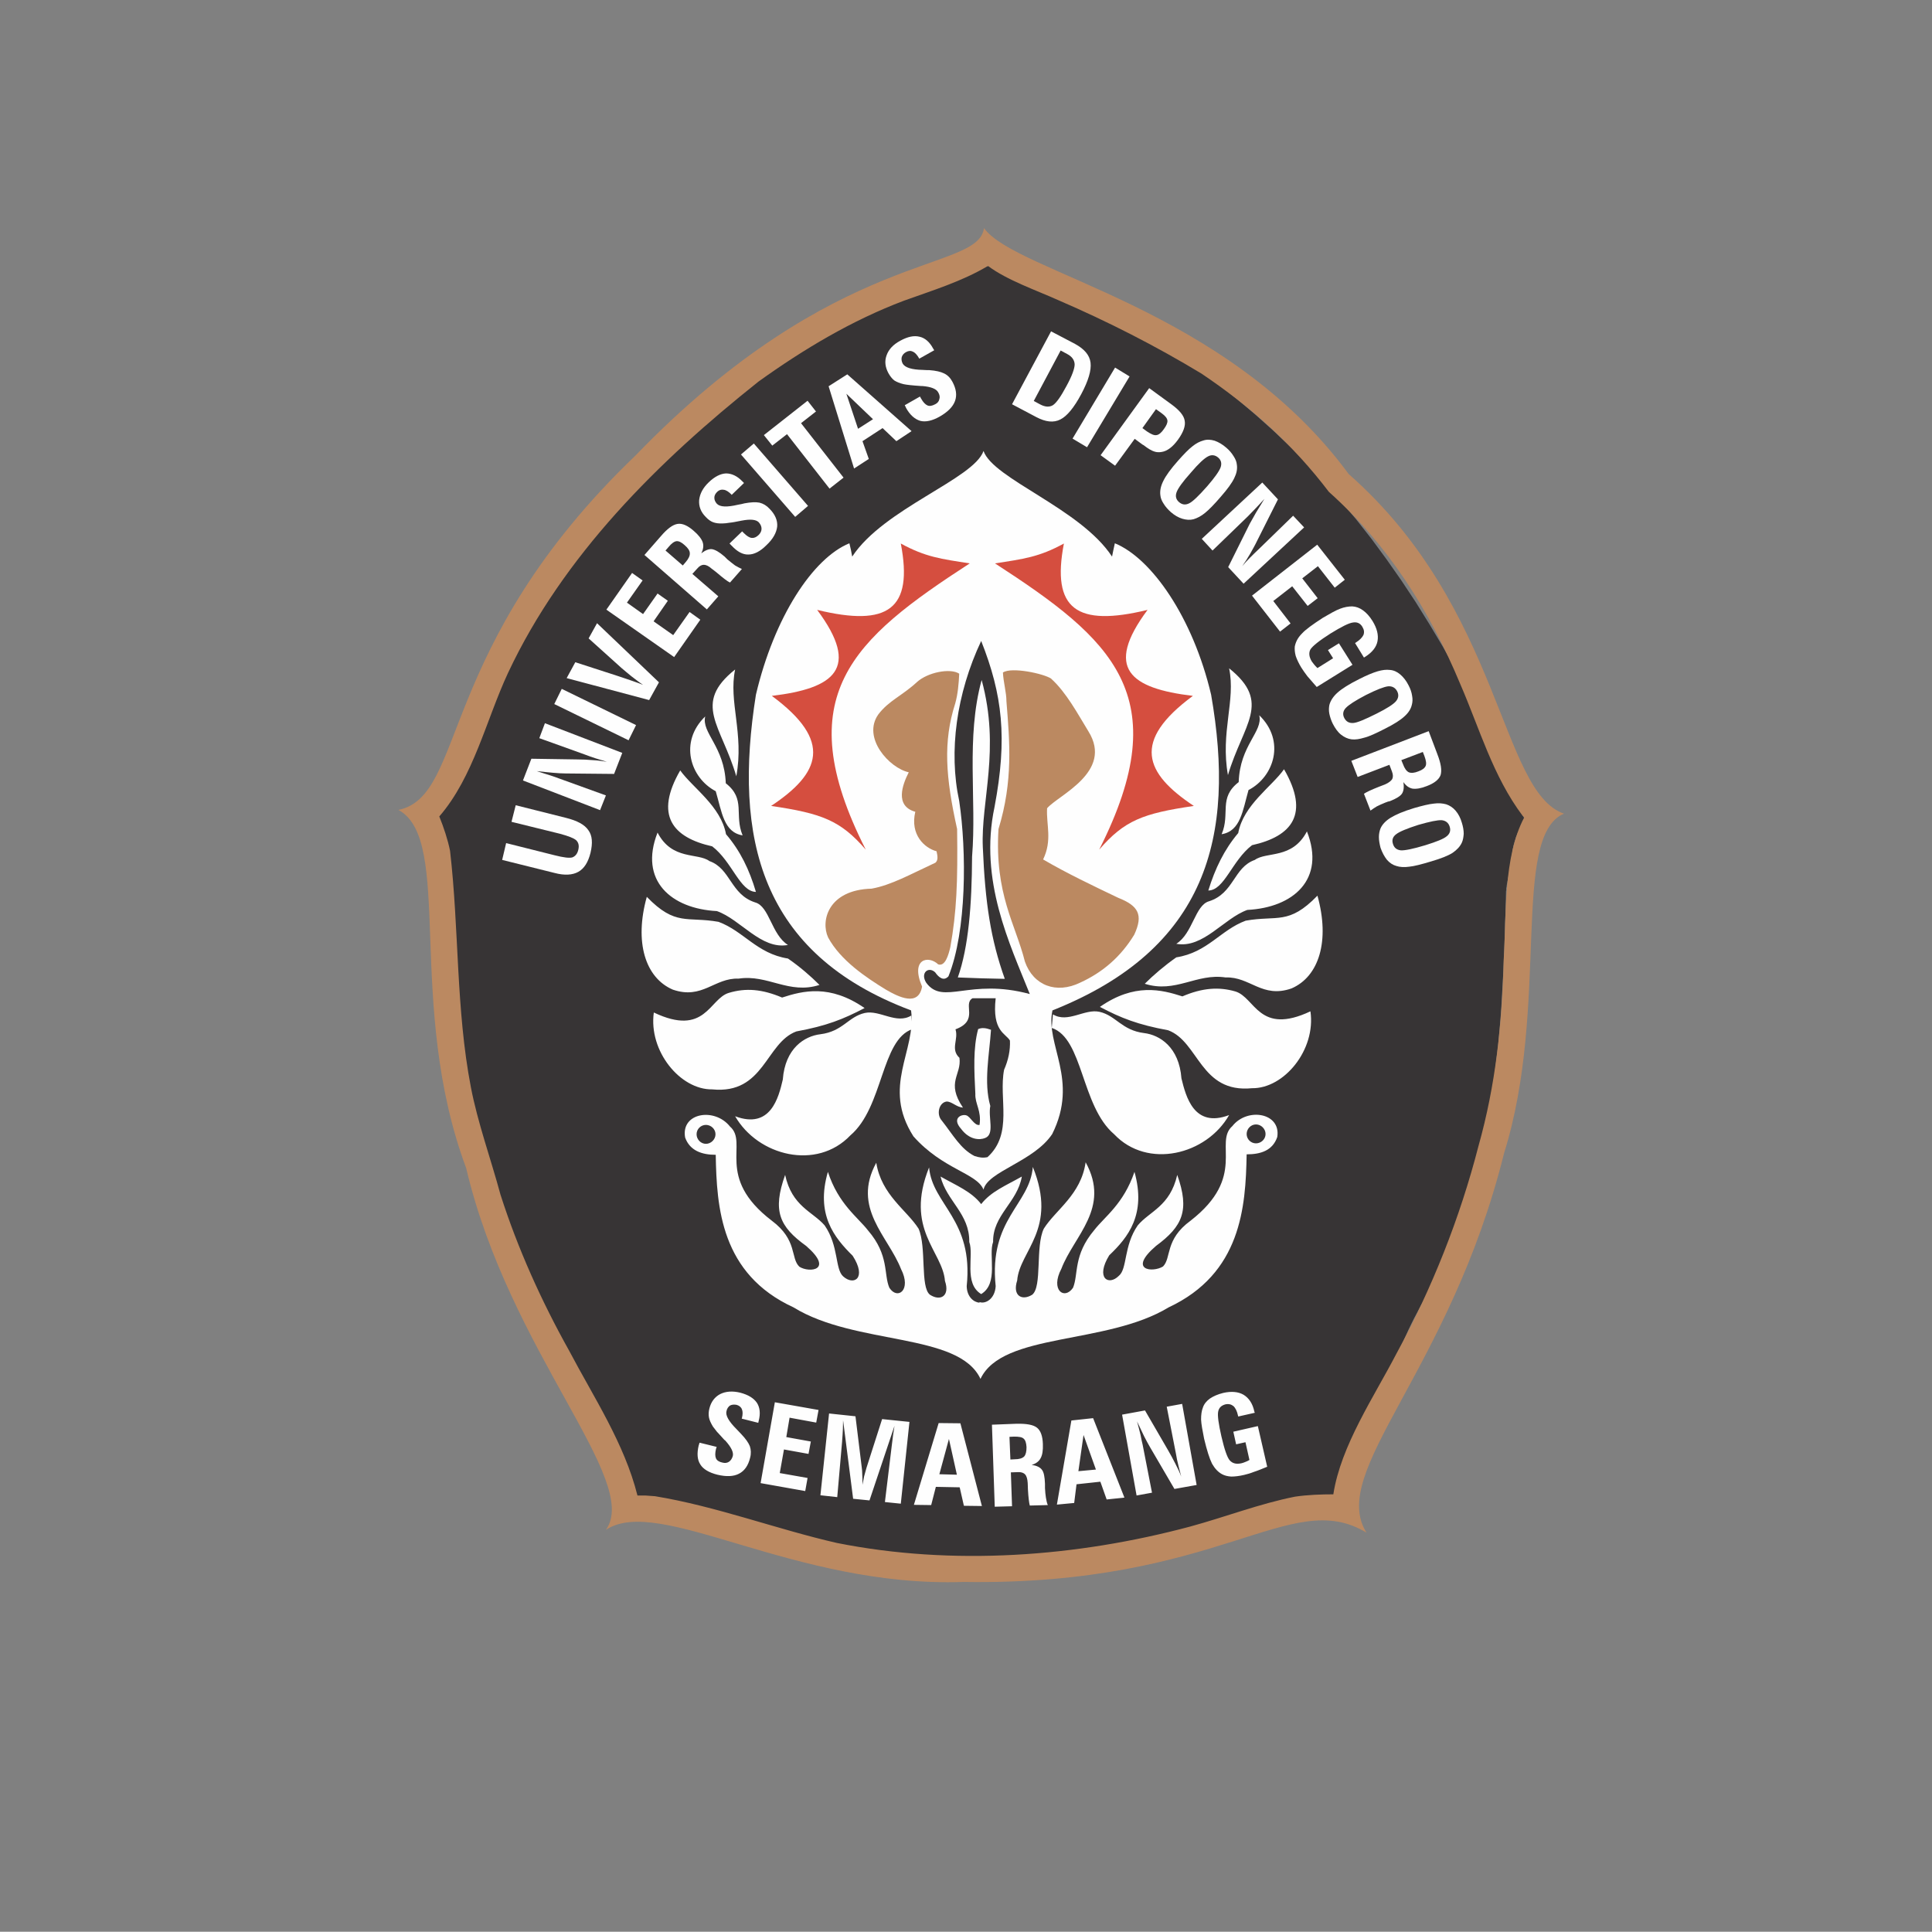 <?xml version="1.0" encoding="UTF-8"?>
<!DOCTYPE svg PUBLIC "-//W3C//DTD SVG 1.1//EN" "http://www.w3.org/Graphics/SVG/1.1/DTD/svg11.dtd">
<!-- Creator: CorelDRAW X7 -->
<svg xmlns="http://www.w3.org/2000/svg" xml:space="preserve" width="8.268in" height="8.267in" version="1.1" style="shape-rendering:geometricPrecision; text-rendering:geometricPrecision; image-rendering:optimizeQuality; fill-rule:evenodd; clip-rule:evenodd"
viewBox="0 0 8268 8267"
 xmlns:xlink="http://www.w3.org/1999/xlink">
 <rect x="0" y="0" width="8268" height="8267" fill="#808080" stroke="none"/>
 <defs>
  <style type="text/css">
   <![CDATA[
    .fil3 {fill:none}
    .fil2 {fill:#FEFEFE}
    .fil0 {fill:#373435}
    .fil5 {fill:#D54E3F}
    .fil4 {fill:#BB8961}
    .fil1 {fill:#373435;fill-rule:nonzero}
   ]]>
  </style>
 </defs>
 <g id="Layer_x0020_1">
  <g id="_1835957414912">
   <g>
    <path class="fil0" d="M1880 3494c433,-1149 1211,-1990 2351,-2353 1048,327 1819,1140 2296,2381 -56,40 -57,126 -71,212 -5,26 -13,53 -14,81 -14,461 -18,1178 -349,1744 -161,276 -218,589 -387,836 -961,334 -1950,380 -2978,5 -570,-923 -842,-1893 -848,-2906z"/>
    <path id="1" class="fil1" d="M4232 1138l-2 6 2 0 -105 35 -104 38 -102 41 -99 44 -97 46 -95 49 -94 52 -91 54 -88 57 -87 59 -85 62 -83 64 -80 66 -79 69 -76 72 -74 73 -72 76 -71 78 -68 81 -66 83 -64 84 -62 87 -60 89 -57 92 -56 93 -54 95 -52 97 -49 100 -48 101 -46 103 -43 105 -42 106 -6 -2 42 -107 44 -105 45 -103 48 -101 50 -100 51 -97 54 -95 56 -94 58 -91 60 -89 62 -87 64 -85 66 -83 69 -81 70 -78 72 -76 75 -74 76 -71 79 -70 80 -66 83 -64 85 -62 87 -60 89 -56 91 -55 94 -51 95 -49 97 -47 100 -44 102 -41 103 -38 106 -35 2 0zm-2 0l1 -1 1 1 -2 0zm2299 2387l-3 -6 -1 4 -46 -115 -47 -112 -50 -110 -50 -108 -53 -105 -54 -102 -56 -100 -57 -97 -60 -95 -60 -92 -63 -89 -64 -87 -66 -84 -68 -81 -69 -79 -71 -76 -73 -74 -74 -70 -76 -68 -78 -66 -79 -62 -81 -60 -83 -58 -84 -54 -86 -52 -87 -49 -89 -46 -91 -43 -93 -41 -94 -37 -95 -35 -98 -32 2 -6 98 32 96 35 94 38 93 40 90 44 90 46 88 49 86 52 84 54 83 57 81 60 79 63 78 66 76 68 75 71 72 73 72 77 69 79 68 81 66 84 64 87 63 90 61 92 59 95 58 97 56 100 54 102 52 105 51 108 49 110 48 113 45 115 -1 4zm1 -4l1 2 -2 2 1 -4zm-71 214l-7 -1 0 0 2 -8 1 -8 1 -8 1 -8 1 -8 2 -8 1 -8 1 -8 1 -8 1 -7 1 -8 2 -8 1 -7 2 -7 1 -8 2 -7 2 -7 2 -7 2 -6 2 -7 2 -6 3 -7 3 -6 3 -6 3 -5 4 -6 3 -5 4 -5 5 -5 4 -4 5 -5 6 -4 3 6 -5 3 -4 4 -5 5 -4 4 -4 5 -3 5 -3 5 -4 5 -3 6 -2 6 -3 6 -2 6 -2 7 -2 6 -2 7 -2 7 -2 7 -1 7 -2 7 -1 7 -1 8 -1 8 -2 7 -1 8 -1 8 -1 8 -1 8 -1 8 -2 8 -1 8 -1 8 -1 8 0 0zm-14 80l-6 0 0 0 0 -2 0 -3 0 -3 1 -3 0 -2 0 -3 0 -2 1 -3 0 -3 1 -2 0 -3 0 -3 1 -2 0 -3 1 -2 0 -3 1 -2 0 -3 1 -2 0 -3 1 -2 1 -3 0 -2 1 -3 0 -2 1 -3 0 -2 1 -3 0 -2 1 -2 0 -3 0 -2 7 1 -1 2 0 3 -1 2 0 3 -1 2 0 3 -1 2 0 3 -1 2 0 3 -1 2 0 2 -1 3 0 2 -1 3 0 2 -1 3 0 3 -1 2 0 3 -1 2 0 3 0 2 -1 3 0 2 -1 3 0 2 0 3 0 3 0 2 -1 3 0 2 0 0zm-349 1746l-5 -4 0 0 30 -53 28 -54 26 -55 25 -56 23 -56 21 -57 20 -57 18 -57 17 -58 16 -58 14 -58 13 -59 12 -58 11 -58 10 -58 8 -58 8 -57 7 -57 6 -57 6 -56 4 -56 4 -54 4 -54 3 -54 3 -52 2 -51 2 -51 1 -49 2 -48 1 -47 2 -45 1 -44 6 0 -1 44 -1 46 -2 46 -1 48 -2 50 -2 50 -2 51 -3 53 -3 53 -3 54 -4 55 -5 55 -5 57 -7 56 -7 58 -7 57 -9 58 -10 58 -11 58 -12 59 -13 58 -14 58 -16 59 -17 58 -18 57 -20 57 -21 57 -23 57 -25 55 -27 56 -28 54 -30 54 0 0zm-389 837l-2 -6 -2 1 16 -23 15 -24 14 -24 14 -24 13 -25 13 -25 12 -25 12 -25 12 -26 11 -26 12 -26 10 -26 11 -27 11 -27 10 -26 11 -27 10 -27 11 -27 10 -27 11 -28 10 -27 11 -27 11 -27 12 -27 11 -27 12 -27 13 -27 12 -27 14 -26 13 -26 15 -27 15 -26 5 4 -15 25 -14 27 -14 26 -13 26 -13 27 -12 27 -12 26 -11 27 -12 27 -11 27 -11 28 -10 27 -11 27 -11 27 -10 27 -10 27 -11 27 -10 27 -11 26 -11 27 -11 26 -11 27 -11 26 -12 25 -12 26 -12 25 -13 25 -14 25 -13 25 -15 24 -15 23 -15 24 -2 1zm2 -1l-1 1 -1 0 2 -1zm-2984 5l5 -4 -1 -1 96 34 96 31 96 29 95 27 96 24 95 22 95 20 94 17 95 15 94 13 94 10 94 9 93 6 94 4 93 2 93 0 93 -2 92 -5 93 -6 92 -8 92 -11 92 -12 92 -14 91 -16 91 -18 92 -20 91 -21 90 -24 91 -25 90 -27 91 -29 90 -30 2 6 -90 30 -91 29 -90 27 -91 25 -91 24 -91 22 -91 19 -92 18 -91 16 -92 15 -92 12 -92 10 -93 8 -92 7 -93 4 -93 2 -93 0 -93 -2 -94 -4 -94 -6 -94 -8 -94 -11 -94 -13 -95 -15 -95 -17 -95 -20 -95 -22 -95 -24 -96 -26 -96 -30 -96 -31 -97 -34 -1 -1zm1 1l-1 0 0 -1 1 1zm-849 -2910l6 2 1 -1 1 95 3 95 4 94 6 94 8 94 9 93 11 93 12 93 14 93 16 93 17 92 19 92 21 92 22 91 23 91 26 91 27 91 28 90 31 90 32 90 34 90 35 89 37 89 39 89 40 88 42 89 44 88 46 87 47 88 49 87 51 87 52 86 -5 4 -53 -87 -51 -87 -49 -87 -47 -88 -46 -87 -43 -89 -43 -88 -40 -88 -39 -89 -37 -90 -35 -89 -34 -90 -32 -90 -31 -90 -28 -90 -27 -91 -26 -91 -24 -91 -22 -92 -20 -92 -19 -92 -17 -92 -16 -93 -14 -93 -12 -93 -11 -93 -9 -94 -8 -94 -6 -94 -5 -94 -2 -95 -2 -95 0 -1zm0 1l0 0 0 -1 0 1z"/>
   </g>
   <path class="fil2" d="M4209 5091c17,-78 216,-120 294,-238 116,-233 -31,-382 1,-529 662,-263 785,-744 679,-1351 -78,-331 -255,-584 -412,-648 -5,20 -8,39 -12,57 -135,-206 -508,-332 -550,-452 -42,120 -427,246 -562,452 -3,-18 -7,-37 -12,-57 -157,64 -322,317 -400,648 -97,611 16,1108 664,1351 23,176 -127,324 10,539 126,142 271,157 300,228z"/>
   <path class="fil2" d="M2207 3446l215 54c48,12 80,29 96,53 17,23 19,55 9,97 -10,40 -27,67 -52,81 -25,14 -59,16 -101,5l-225 -56 17 -72 207 52c39,10 65,13 77,9 12,-5 21,-15 25,-33 4,-17 1,-30 -9,-40 -10,-9 -33,-18 -70,-28l-207 -51 18 -71zm361 21l-330 -127 36 -93 195 3c23,0 45,1 67,3 21,1 42,4 61,7 -14,-4 -30,-9 -46,-14 -16,-5 -33,-11 -51,-18l-192 -69 24 -64 331 127 -35 90 -207 -2c-15,0 -33,-1 -55,-3 -21,-2 -44,-4 -69,-7 22,7 40,13 57,18 16,5 29,10 40,14l199 72 -25 63zm122 -299l-318 -155 32 -65 318 155 -32 65zm88 -172l-353 -94 37 -68 179 58c29,10 52,17 68,23 17,6 31,11 43,16 -18,-12 -34,-25 -50,-37 -15,-12 -29,-24 -42,-35l-141 -127 36 -65 265 253 -42 76zm107 -184l-290 -203 110 -157 45 32 -67 95 69 49 62 -88 44 31 -61 88 84 59 70 -99 46 33 -112 160zm-58 -516c28,-33 52,-51 73,-54 20,-3 43,7 69,30 20,17 33,34 38,48 5,15 3,31 -6,48 17,-13 32,-19 45,-18 14,2 32,12 55,32 1,1 3,3 6,6 3,3 5,5 6,6 13,11 24,19 33,26 10,6 20,11 29,15l-51 58c-11,-5 -29,-19 -56,-42 -9,-7 -16,-13 -22,-17 -13,-12 -25,-17 -34,-17 -9,0 -19,5 -28,16l-21 23 111 96 -49 56 -267 -233 69 -79zm95 124l12 -14c13,-15 19,-28 18,-39 0,-10 -8,-22 -22,-34 -13,-12 -25,-18 -35,-17 -9,1 -21,9 -34,25l-13 15 74 64zm200 -94l54 -52 7 7c13,13 24,20 34,21 10,1 20,-3 30,-13 8,-8 12,-17 12,-26 0,-10 -4,-19 -12,-28 -12,-12 -36,-14 -73,-7 -2,0 -4,1 -5,1 -20,4 -35,7 -47,8 -12,2 -21,3 -28,3 -17,1 -31,-1 -42,-5 -11,-4 -22,-12 -32,-23 -21,-21 -30,-45 -28,-72 3,-27 16,-52 41,-76 25,-24 50,-37 74,-38 24,0 48,11 70,34l7 7 -53 51 -1 -2c-12,-12 -23,-19 -33,-20 -10,-2 -20,1 -28,9 -8,8 -12,16 -12,25 0,10 4,18 11,26 14,14 43,15 90,4 12,-2 21,-4 28,-6 27,-5 48,-6 64,-3 16,4 30,12 43,26 24,24 35,50 33,76 -3,27 -18,54 -47,81 -26,26 -52,39 -76,39 -24,1 -48,-12 -72,-38 -1,-1 -3,-2 -4,-4 -2,-2 -4,-4 -5,-5zm281 -114l-232 -267 55 -47 232 267 -55 47zm147 -121l-182 -233 -63 49 -36 -45 187 -147 36 46 -64 50 182 233 -60 47zm122 -256l64 -41 -114 -109 50 150zm164 53l-59 -56 -86 56 27 76 -63 41 -109 -352 80 -51 275 243 -65 43zm36 -154l65 -37 5 9c9,16 18,25 27,29 9,4 20,2 33,-5 10,-5 16,-12 18,-22 3,-9 1,-19 -5,-29 -8,-15 -31,-24 -68,-27 -3,0 -4,0 -5,0 -20,-1 -36,-3 -48,-4 -12,-1 -21,-3 -27,-4 -17,-4 -31,-10 -40,-16 -9,-7 -17,-17 -25,-31 -14,-26 -17,-51 -8,-76 9,-26 29,-47 59,-63 31,-17 58,-23 82,-17 23,5 43,22 58,50l5 8 -64 36 -1 -2c-8,-14 -17,-24 -26,-28 -10,-5 -19,-4 -30,2 -9,5 -15,12 -18,21 -2,9 -1,18 4,28 10,17 38,26 86,27 12,1 22,1 28,1 28,2 49,7 63,14 15,7 27,19 36,36 16,30 20,57 11,82 -9,25 -31,47 -66,67 -32,18 -60,24 -83,18 -23,-7 -44,-25 -61,-56 0,-1 -1,-3 -2,-5 -2,-3 -3,-5 -3,-6z"/>
   <path class="fil2" d="M4539 1500l-115 216 28 15c21,11 39,12 54,3 15,-10 34,-37 58,-82 24,-44 35,-75 35,-93 -1,-18 -11,-33 -32,-44l-28 -15zm-41 -82l103 54c40,22 62,48 66,80 4,32 -9,77 -40,135 -31,58 -61,94 -89,108 -29,15 -63,11 -103,-10l-104 -55 167 -312zm92 459l182 -304 62 38 -182 303 -62 -37zm424 -146c34,25 53,48 56,70 4,22 -6,49 -29,81 -11,15 -22,27 -34,36 -12,9 -23,14 -35,16 -11,2 -22,2 -33,-2 -10,-3 -26,-12 -45,-27l-4 -2 -34 -25 -84 115 -62 -45 208 -287 96 70zm-67 20l-58 81 19 14c18,12 31,18 41,16 10,-1 21,-10 32,-26 11,-15 16,-27 15,-36 -1,-10 -9,-20 -24,-31l-25 -18zm63 440c-12,-11 -22,-22 -30,-35 -8,-12 -13,-24 -14,-35 -3,-19 1,-40 12,-62 11,-23 32,-52 64,-88 24,-27 44,-48 61,-61 16,-13 32,-21 47,-25 15,-5 31,-4 48,1 17,6 34,16 50,30 13,11 23,23 31,36 8,12 13,24 14,36 3,19 -1,38 -11,58 -10,21 -29,47 -57,79 -29,34 -52,57 -68,70 -17,14 -33,22 -49,27 -15,4 -31,3 -48,-2 -17,-5 -34,-15 -50,-29zm86 -168c-35,39 -55,67 -61,84 -6,17 -2,31 11,42 13,11 27,13 43,5 15,-7 41,-32 78,-74 32,-37 51,-64 57,-81 5,-16 2,-30 -11,-41 -13,-11 -28,-13 -43,-5 -16,8 -41,31 -74,70zm47 283l259 -241 67 72 -88 175c-10,21 -21,40 -31,58 -11,19 -22,36 -34,53 10,-12 21,-24 33,-36 12,-12 25,-25 39,-38l146 -142 47 50 -259 241 -66 -71 92 -185c7,-13 16,-29 27,-48 11,-18 23,-38 36,-59 -15,16 -28,31 -40,43 -12,12 -22,23 -30,31l-152 147 -46 -50zm215 243l279 -218 118 150 -43 34 -72 -92 -67 52 66 85 -43 33 -66 -84 -81 63 74 96 -45 35 -120 -154zm430 296l-153 95c-16,-18 -29,-33 -40,-46 -10,-13 -19,-26 -26,-37 -11,-18 -19,-35 -24,-50 -4,-15 -5,-28 -4,-40 4,-20 13,-38 30,-55 16,-18 47,-40 90,-68 31,-18 55,-32 74,-39 18,-7 36,-10 52,-10 16,1 31,6 46,17 14,10 28,25 41,46 19,31 26,60 21,86 -5,26 -23,48 -53,67l-5 3 -38 -62 3 -2c17,-11 28,-22 33,-33 4,-11 3,-22 -5,-35 -9,-15 -23,-21 -40,-18 -17,2 -49,18 -96,47 -49,31 -77,54 -86,68 -8,15 -6,32 6,52 3,4 6,8 10,13 3,4 8,9 14,15l67 -42 -22 -35 47 -29 58 92zm-84 253c-7,-14 -12,-29 -15,-43 -3,-15 -2,-27 0,-38 5,-19 17,-37 35,-53 19,-17 49,-36 91,-57 33,-17 60,-28 80,-34 20,-6 38,-8 53,-6 16,1 31,8 44,19 14,12 26,27 36,47 8,15 13,30 15,44 3,15 2,28 -1,39 -4,18 -15,35 -32,50 -16,15 -44,33 -82,52 -39,20 -69,34 -90,39 -20,6 -38,9 -54,7 -16,-2 -31,-9 -45,-20 -14,-11 -25,-27 -35,-46zm142 -124c-46,24 -75,43 -87,56 -12,13 -14,28 -6,43 8,15 20,22 38,21 17,-1 50,-15 100,-40 44,-22 72,-40 83,-53 11,-13 13,-28 5,-43 -8,-15 -21,-22 -38,-21 -18,2 -49,14 -95,37zm305 253c16,41 20,70 14,90 -7,19 -27,35 -59,47 -25,10 -45,13 -61,11 -15,-3 -28,-12 -39,-28 3,22 1,38 -6,49 -7,11 -25,22 -53,33 -2,0 -5,1 -9,2 -3,2 -6,2 -8,3 -15,6 -28,12 -38,17 -10,6 -19,12 -27,18l-28 -72c10,-7 31,-17 64,-30 11,-4 20,-8 26,-10 16,-7 26,-15 31,-23 4,-8 4,-19 -1,-32l-11 -29 -136 52 -27 -69 331 -127 37 98zm-154 26l7 17c7,19 15,30 25,35 10,4 24,3 41,-4 17,-6 27,-14 31,-23 4,-9 2,-23 -5,-42l-7 -18 -92 35zm-89 375c-4,-16 -7,-31 -7,-46 0,-14 3,-27 7,-37 8,-18 23,-33 44,-46 21,-13 54,-27 100,-41 35,-10 63,-17 84,-19 21,-3 38,-1 53,3 15,5 29,14 40,27 12,14 21,31 27,52 5,16 8,32 8,47 -1,14 -3,27 -8,38 -8,17 -21,31 -40,44 -19,12 -49,24 -90,36 -43,13 -74,21 -95,23 -21,3 -40,2 -55,-3 -15,-4 -29,-13 -41,-27 -11,-14 -20,-31 -27,-51zm162 -98c-50,16 -81,29 -95,40 -15,11 -19,25 -14,41 5,17 16,26 34,28 17,1 52,-6 105,-22 48,-15 78,-27 91,-38 14,-11 18,-25 13,-41 -5,-17 -17,-26 -34,-28 -18,-1 -51,6 -100,20z"/>
   <path class="fil3" d="M2491 3785c173,-873 734,-1598 1642,-2072"/>
   <path class="fil3" d="M4331 1730c845,422 1380,1118 1612,2001"/>
   <path class="fil2" d="M2994 6174l73 18 -3 9c-4,17 -4,31 0,40 4,9 13,15 27,18 11,3 20,2 28,-3 8,-5 14,-14 17,-25 4,-16 -7,-38 -32,-66 -2,-1 -3,-3 -4,-3 -13,-15 -24,-26 -32,-35 -7,-9 -13,-17 -17,-22 -9,-15 -15,-28 -17,-39 -2,-11 -2,-24 2,-39 7,-28 23,-49 46,-61 24,-12 53,-14 86,-6 34,9 57,23 71,43 13,20 16,46 8,77l-2 9 -71 -18 1 -2c4,-16 4,-29 0,-38 -4,-10 -12,-16 -23,-19 -11,-2 -20,-1 -28,3 -7,5 -13,13 -15,24 -5,18 10,44 43,77 9,9 15,16 20,21 19,20 31,37 37,52 5,15 6,32 1,50 -8,33 -24,56 -48,68 -23,12 -54,13 -92,4 -36,-9 -61,-24 -73,-44 -13,-20 -15,-47 -7,-81 1,-2 1,-4 2,-6 1,-3 1,-5 2,-6zm261 173l61 -346 187 33 -10 54 -114 -21 -14 83 105 19 -10 53 -105 -19 -18 101 119 21 -10 56 -191 -34zm256 52l37 -350 113 12 27 220c1,7 2,17 2,29 1,12 1,27 1,44 2,-12 5,-24 7,-36 3,-12 7,-24 10,-36l67 -209 117 12 -37 350 -68 -7 29 -239c2,-18 4,-34 6,-48 2,-15 4,-28 6,-39l-107 319 -70 -7 -43 -336c0,22 -1,51 -4,87 0,1 0,2 0,2l-21 240 -72 -8zm509 -90l75 2 -34 -153 -41 151zm105 135l-18 -79 -102 -2 -20 78 -74 -1 106 -350 93 1 92 354 -77 -1zm224 -351c43,-1 73,4 89,17 15,12 24,35 25,70 1,27 -2,47 -10,61 -7,13 -20,23 -38,28 21,3 36,10 44,21 8,10 12,30 13,60 0,2 0,5 0,9 0,4 0,7 0,9 1,16 2,30 4,41 2,12 4,22 8,32l-77 2c-3,-11 -6,-34 -8,-69 0,-12 -1,-21 -1,-28 -1,-17 -5,-30 -11,-36 -6,-7 -17,-11 -31,-10l-30 1 5 145 -74 2 -12 -351 104 -4zm-25 153l18 -1c19,0 33,-4 41,-12 7,-8 10,-21 10,-40 -1,-18 -5,-30 -12,-36 -7,-7 -21,-9 -41,-9l-20 1 4 97zm291 50l75 -7 -53 -148 -22 155zm121 121l-27 -76 -102 11 -10 80 -74 7 62 -360 93 -10 134 340 -76 8zm128 -17l-62 -346 98 -18 98 169c11,19 22,39 31,57 10,19 19,38 26,57 -4,-15 -8,-30 -12,-47 -4,-16 -8,-34 -11,-53l-39 -199 66 -12 62 347 -95 17 -104 -178c-8,-13 -16,-29 -26,-48 -9,-19 -19,-40 -30,-63 6,22 11,41 15,58 3,16 6,30 9,42l40 205 -66 12zm519 -297l40 174c-22,9 -41,17 -57,22 -15,6 -29,10 -42,13 -21,5 -40,7 -55,7 -15,-1 -28,-4 -39,-10 -17,-9 -31,-24 -43,-45 -11,-22 -22,-57 -34,-107 -7,-35 -12,-62 -13,-82 0,-20 2,-37 8,-52 5,-15 16,-28 30,-38 15,-10 33,-18 57,-24 35,-8 65,-5 87,8 23,14 39,38 46,72l2 5 -71 16 -1 -4c-4,-19 -11,-33 -20,-41 -9,-7 -20,-10 -34,-7 -18,5 -28,15 -31,32 -3,17 2,52 14,105 13,56 25,91 36,103 12,13 28,17 50,12 5,-1 10,-3 15,-5 6,-2 12,-5 19,-9l-17 -76 -40 9 -12 -54 105 -24z"/>
   <path class="fil3" d="M2945 6271c796,224 1621,244 2506,2"/>
   <path class="fil2" d="M4196 5901c94,-200 538,-144 805,-306 310,-145 330,-428 334,-655 60,0 111,-16 131,-74 17,-104 -128,-128 -192,-47 -81,71 64,216 -179,405 -111,81 -81,159 -118,196 -44,27 -152,17 -30,-88 114,-84 145,-152 91,-304 -31,135 -118,155 -169,216 -61,88 -44,186 -81,216 -44,44 -101,10 -41,-88 81,-77 159,-175 108,-357 -47,138 -128,192 -172,249 -91,108 -67,189 -91,247 -37,54 -98,10 -50,-81 54,-142 212,-260 104,-456 -20,139 -128,203 -179,284 -37,77 -6,249 -50,283 -44,27 -85,4 -64,-61 10,-128 175,-219 67,-486 -13,162 -189,223 -159,510 -3,54 -43,78 -70,68 0,0 1,0 1,3 -25,-2 -54,-25 -55,-71 30,-285 -147,-348 -161,-508 -106,265 58,358 68,486 22,64 -19,88 -64,59 -43,-32 -14,-204 -49,-283 -51,-80 -159,-144 -181,-282 -106,194 51,314 106,455 46,90 -15,134 -50,80 -25,-58 0,-139 -91,-245 -44,-57 -127,-113 -172,-251 -53,182 27,281 106,359 62,96 5,130 -41,88 -35,-32 -18,-130 -79,-218 -51,-59 -140,-81 -169,-216 -55,154 -25,221 90,304 121,105 13,116 -29,89 -39,-37 -7,-114 -118,-197 -245,-187 -98,-333 -179,-403 -66,-83 -211,-59 -192,47 20,56 71,74 131,74 4,225 22,510 333,653 266,164 707,106 800,306l0 0zm1179 -1089c-22,0 -40,19 -40,41 0,22 18,40 40,40 22,0 41,-18 41,-40 0,-22 -19,-41 -41,-41zm-2354 2c22,0 41,18 41,40 0,22 -19,41 -41,41 -22,0 -40,-19 -40,-41 0,-22 18,-40 40,-40zm1178 724c76,-46 30,-166 51,-223 -2,-115 104,-169 123,-280 -69,39 -132,64 -174,118 -42,-54 -105,-79 -174,-118 26,105 125,159 123,280 21,57 -25,177 51,223z"/>
   <path class="fil4" d="M4211 976c137,193 1033,335 1561,1053 655,576 648,1359 921,1453 -229,97 -59,822 -256,1452 -232,935 -755,1363 -589,1625 -328,-198 -623,228 -1725,211 -729,25 -1301,-375 -1530,-223 151,-211 -412,-759 -598,-1548 -261,-700 -52,-1405 -290,-1533 294,-60 159,-697 1016,-1518 862,-892 1465,-779 1490,-972zm1331 5429c-148,29 -302,88 -449,128 -486,130 -1015,169 -1512,70 -258,-59 -516,-157 -778,-200l-42 -3 -33 0c-56,-223 -186,-418 -292,-619 -119,-213 -220,-437 -294,-668 -41,-152 -98,-309 -127,-461 -64,-333 -50,-675 -89,-1011 -10,-49 -27,-100 -46,-147 147,-170 200,-412 294,-614 236,-503 643,-906 1072,-1247 195,-140 400,-262 622,-346 122,-44 250,-83 360,-149 81,61 209,105 302,147 211,91 417,196 612,314 211,142 390,302 545,506 255,228 432,510 562,822 83,191 140,395 267,564l7 7c-91,172 -76,420 -88,610 -7,274 -34,534 -108,797 -79,307 -199,609 -351,888 -96,185 -238,394 -270,602 -52,0 -110,2 -164,10z"/>
   <path class="fil2" d="M3151 3322c-64,-219 -189,-310 -5,-457 -29,138 39,273 5,457zm27 253c-81,-13 -89,-101 -115,-189 -109,-57 -158,-211 -45,-320 -17,70 82,128 88,286 87,68 35,134 72,223zm-267 -278c53,74 174,153 196,273 61,71 100,152 128,247 -69,-2 -101,-129 -187,-195 -170,-38 -248,-133 -137,-325zm-97 266c62,120 172,85 222,122 91,32 90,143 196,177 61,17 69,137 140,182 -115,21 -202,-109 -304,-145 -195,-10 -335,-130 -254,-336zm-46 275c123,127 172,83 307,107 108,40 164,136 297,157 51,35 98,76 135,113 -131,42 -221,-46 -346,-27 -104,-4 -155,91 -282,47 -118,-51 -165,-204 -111,-397zm30 495c221,105 237,-59 321,-84 73,-22 143,-16 228,20 89,-29 204,-58 353,45 -92,48 -162,76 -292,100 -132,49 -137,270 -360,248 -137,2 -273,-164 -250,-329zm348 444c152,57 186,-80 204,-157 10,-134 93,-186 161,-194 96,-12 119,-75 190,-91 64,-14 135,50 199,11 2,21 4,39 5,58 -135,45 -124,334 -266,455 -144,151 -395,88 -493,-82zm2109 -1460c65,-219 189,-310 5,-457 29,138 -38,273 -5,457zm-27 253c81,-13 90,-101 115,-189 110,-57 159,-211 46,-320 17,70 -83,128 -88,286 -88,68 -35,134 -73,223zm267 -278c-52,74 -174,153 -196,273 -60,71 -99,152 -128,246 69,-1 101,-128 187,-194 171,-38 248,-133 137,-325zm98 266c-63,120 -172,85 -223,122 -91,32 -89,143 -196,177 -60,17 -69,137 -140,182 115,21 203,-109 304,-145 196,-10 336,-130 255,-336zm45 275c-123,127 -172,83 -307,107 -108,40 -163,136 -297,157 -50,35 -98,76 -135,113 132,42 221,-46 346,-27 105,-4 156,91 282,47 118,-51 165,-204 111,-397zm-30 495c-221,104 -236,-59 -321,-85 -72,-21 -143,-15 -227,21 -90,-29 -205,-58 -353,45 91,48 162,76 292,100 132,49 137,270 359,248 137,2 274,-164 250,-329zm-348 444c-151,57 -185,-80 -204,-157 -10,-134 -93,-186 -160,-194 -96,-12 -120,-75 -191,-91 -64,-14 -135,50 -199,11 -2,21 -3,39 -5,58 135,45 125,334 267,455 143,151 395,88 492,-82z"/>
   <path class="fil0" d="M4162 4272c32,0 66,0 99,0 -16,142 43,150 61,181 2,42 -7,84 -25,125 -24,124 40,273 -71,374 -19,4 -35,2 -56,-5 -59,-30 -92,-91 -140,-152 -23,-25 -13,-76 21,-81 23,0 42,24 70,26 -74,-110 -5,-139 -15,-213 -40,-37 -3,-79 -17,-122 103,-38 29,-108 73,-133zm24 132c16,-7 33,-5 55,3 -7,106 -32,225 -3,326 -10,50 20,121 -22,137 -24,10 -68,8 -103,-39 -41,-46 2,-64 22,-58 18,5 35,46 57,41 9,-61 -20,-90 -18,-133 -5,-100 -10,-196 12,-277z"/>
   <path class="fil0" d="M3964 4206c-27,-42 9,-72 38,-45 16,23 37,39 57,17 78,-193 78,-535 46,-750 -46,-212 -12,-460 94,-685 91,230 113,415 57,711 -67,314 66,587 151,800 -259,-70 -370,50 -443,-48zm237 -1296c81,297 -4,518 5,716 10,239 34,395 94,563 -64,-1 -133,-3 -201,-6 46,-130 60,-311 61,-517 20,-244 -27,-509 41,-756z"/>
   <path class="fil5" d="M4553 2326c-106,58 -172,66 -295,85 500,324 780,565 446,1225 108,-125 187,-155 405,-187 -211,-140 -267,-277 -4,-471 -268,-32 -381,-117 -194,-368 -304,74 -412,-3 -358,-284zm-698 0c106,58 172,66 295,85 -499,324 -780,565 -445,1225 -108,-125 -188,-155 -405,-187 211,-140 266,-277 3,-471 268,-32 381,-117 194,-368 304,74 412,-3 358,-284z"/>
   <path class="fil4" d="M3924 2919c-64,59 -120,79 -165,138 -71,100 47,230 130,248 -27,53 -61,144 28,169 -23,98 39,155 91,169 5,22 7,39 -5,49 -106,49 -189,96 -273,111 -186,5 -219,138 -186,209 53,98 162,171 247,223 55,32 140,74 155,-13 -51,-119 27,-135 69,-95 30,10 44,-40 52,-74 27,-152 32,-277 29,-505 -49,-221 -61,-373 -8,-538 11,-39 15,-84 17,-127 -38,-25 -135,-6 -181,36zm574 -15c66,60 114,151 160,226 108,174 -130,273 -177,329 -4,71 23,136 -17,219 101,59 208,110 321,164 86,34 109,72 69,158 -58,95 -135,161 -231,205 -102,50 -201,13 -237,-90 -40,-160 -130,-288 -113,-567 63,-206 48,-373 34,-547 0,-38 -13,-81 -15,-123 37,-25 175,5 206,26z"/>
  </g>
 </g>
</svg>
